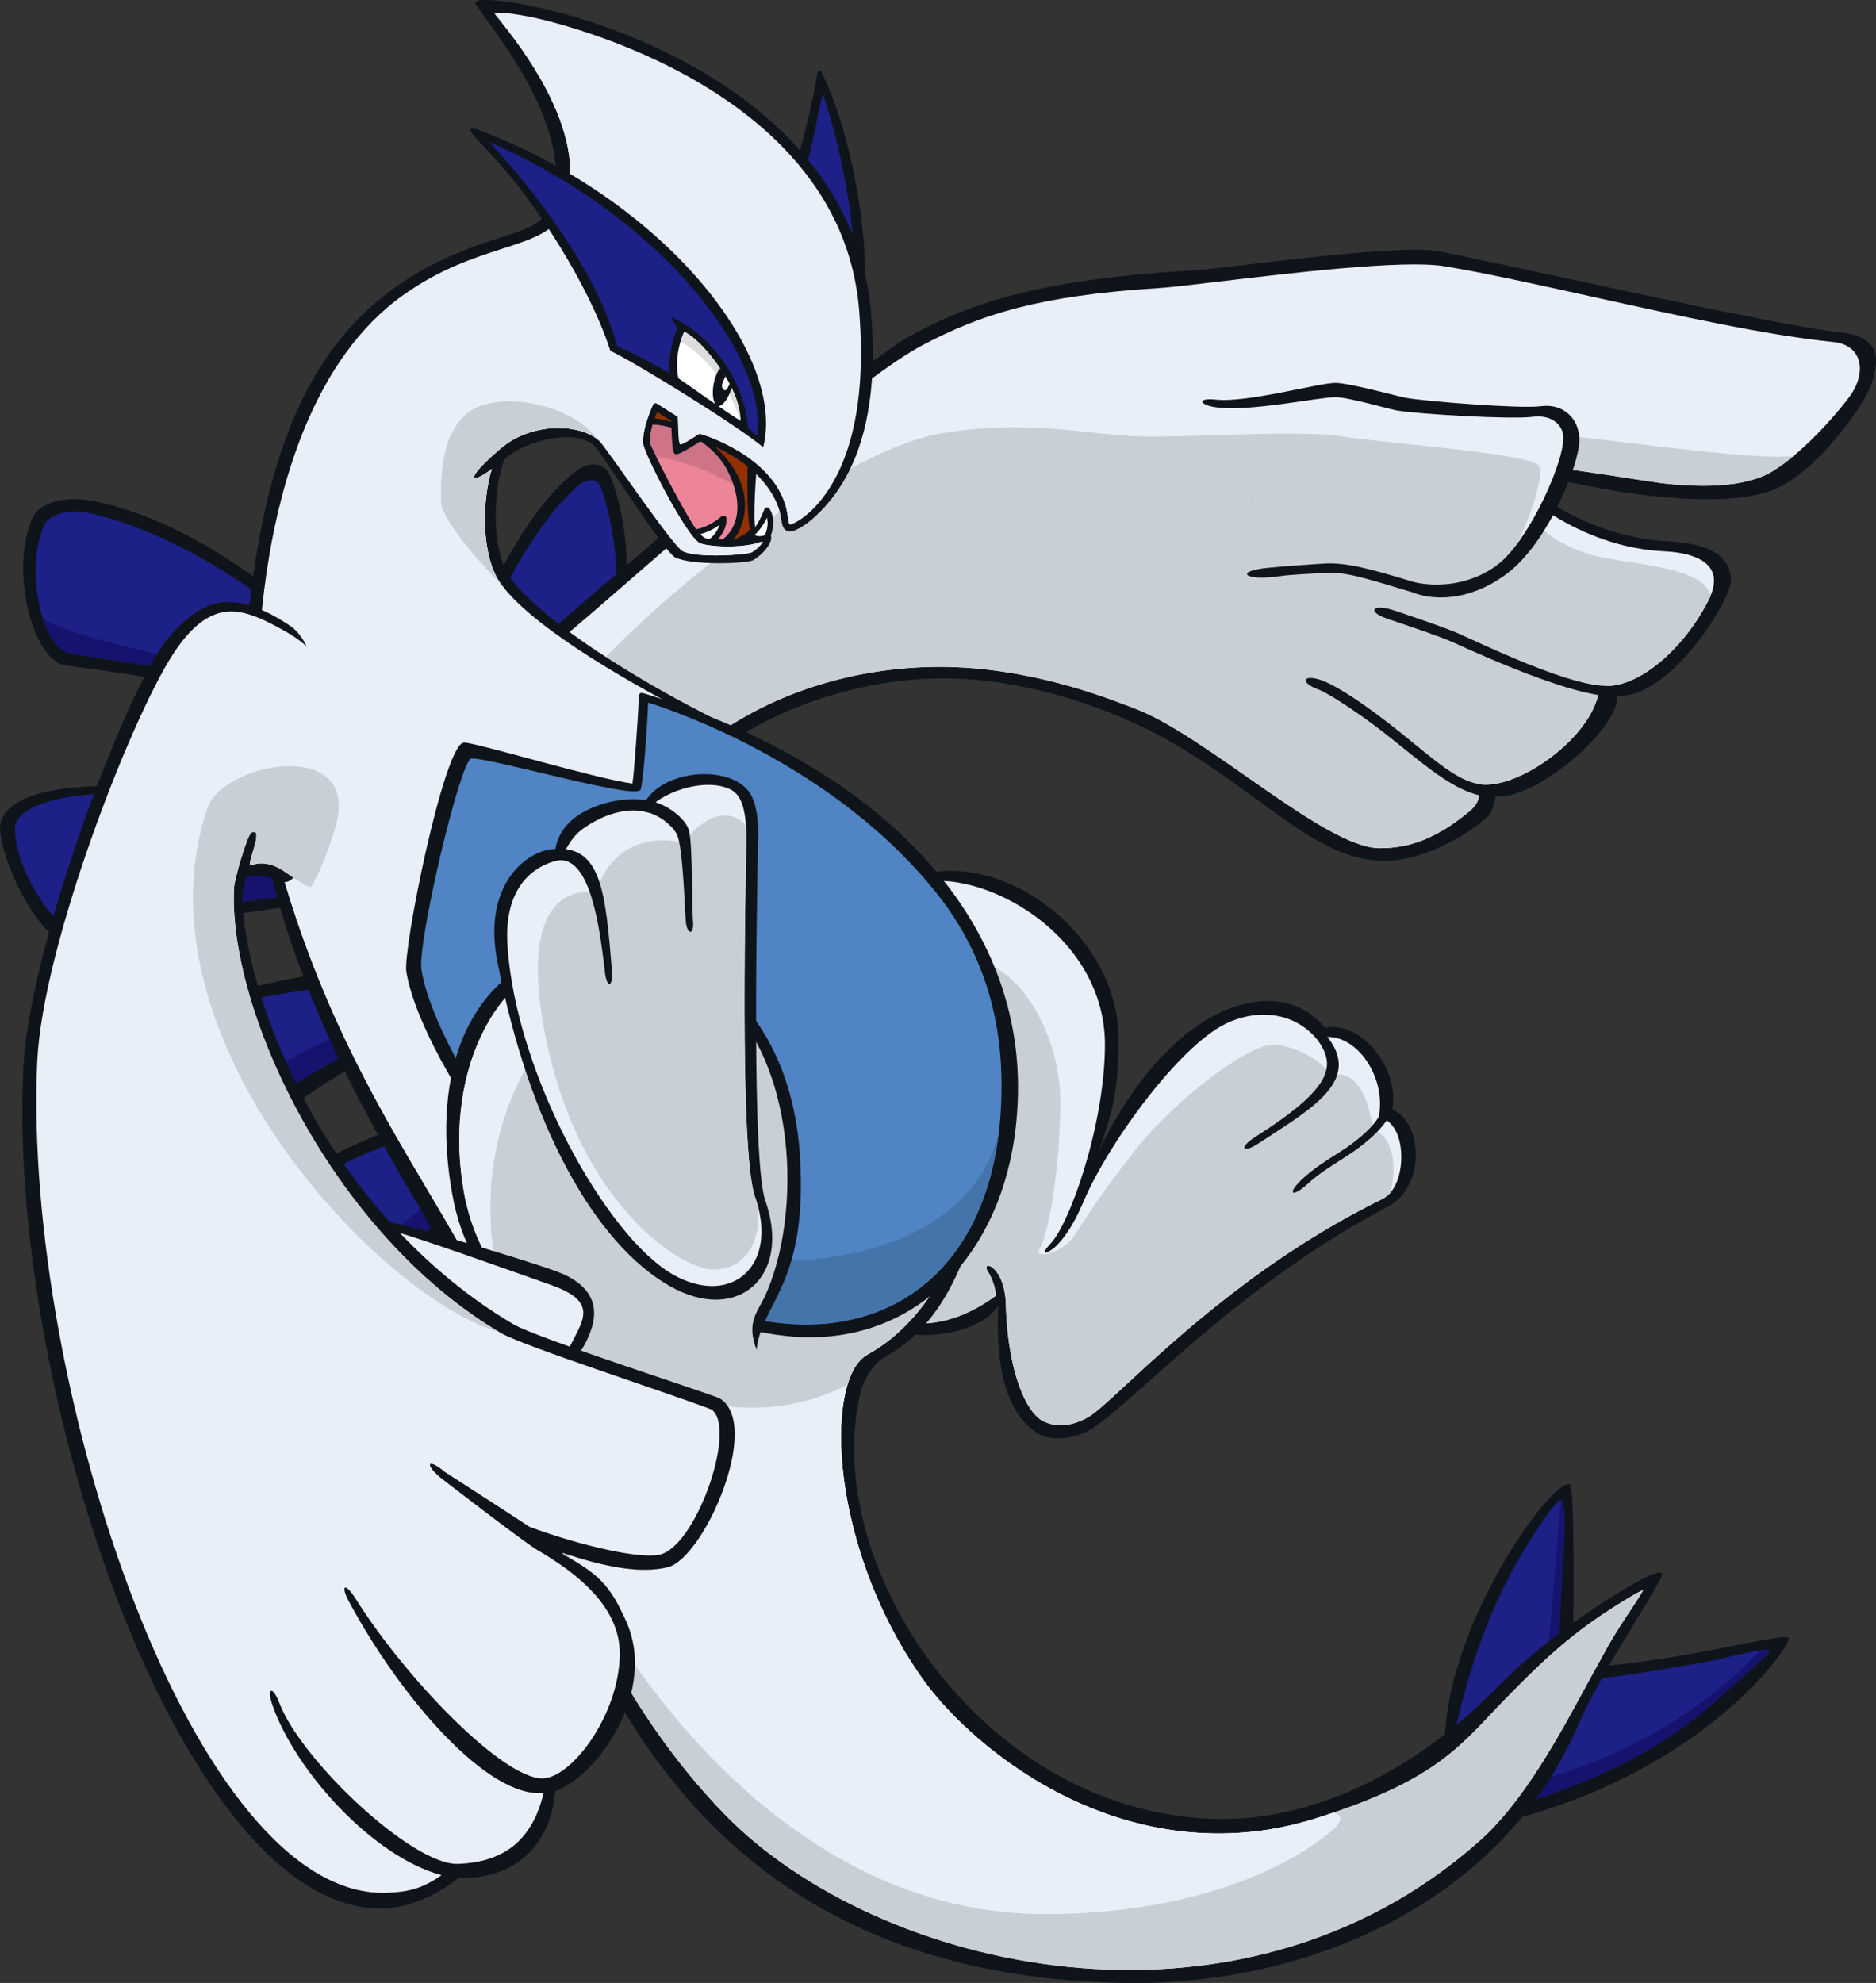 <?xml version="1.0" encoding="UTF-8"?>
<!-- Created with Inkscape (http://www.inkscape.org/) -->
<svg version="1.1" viewBox="0 0 285.28 301.48" xmlns="http://www.w3.org/2000/svg">
 <rect x="0" y="0" width="285.28" height="301.48" fill="#333333" stroke="none"/>
 <path d="m87.244 71.867c-11.498 9.51-18.33 32.179-19.753 36.492l-0.125 0.381 0.326 0.225c5.259 3.8 5.577 3.367 5.895 2.952 6.054-8.096 13.363-13.628 17.296-16.598l2.255-1.776c3.871-3.279 1.804-16.978-0.601-21.653-0.812-1.583-3.076-1.846-5.285-0.025" fill="#0f141b"/>
 <path d="m87.627 74.068c1.493-1.36 3.023-1.37 3.579-0.283 1.343 2.616 4.251 16.183 1.192 18.958l-2.182 1.714c-3.933 2.97-11.207 8.484-17.322 16.562-0.664-0.266-2.554-1.503-4.242-2.704 1.28-3.8 8.847-25.02 18.975-34.247" fill="#1d2087"/>
 <path d="m182.02 41.064c-22.979 1.3-34.256 4.755-43.987 10.217-8.75 4.914-55.468 45.631-55.468 45.631s23.439 19.656 24.42 18.86c10.659-8.652 24.561-12.559 36.174-12.63 13.663-0.075 26.938 5.188 34.123 9.218 15.484 8.688 23.456 19.417 34.619 18.454 3.8-0.328 9.386-2.5 13.991-6.363 1.353-1.132 1.521-3.332 1.521-3.332 6.637 0.371 19.134-10.809 18.454-15.325 8.016 0.514 17.358-14.485 17.358-17.543 0-3.588-3.075-5.63-9.501-5.939-12.621-0.591-22.599-8.661-23.456-10.482 1.325-0.326 13.08 2.952 22.351 3.712 9.518 0.902 15.387 0.15 18.975-2.024 5.409-3.27 10.314-10.137 11.869-12.797 1.423-2.423 2.368-5.683 1.468-7.609-0.759-1.626-2.916-2.36-5.046-2.572-9.925-0.99-55.379-11.375-61.539-12.4-6.275-1.042-32.542 2.713-36.324 2.925" fill="#0f141b"/>
 <path d="m96.3 87.732c14.008-12.188 35.175-30.606 43.943-35.228 8.803-4.649 17.517-7.557 36.006-8.706 1.636-0.1 4.94-0.486 9.138-0.99 11.215-1.335 28.167-3.349 34.292-2.325 6.134 1.017 14.044 2.766 22.422 4.622 13.142 2.899 26.735 5.904 36.722 6.894 1.741 0.175 3.031 0.982 3.632 2.262 0.742 1.583 0.371 3.73-0.99 5.745-1.122 1.653-6.743 8.511-11.993 11.684-2.36 1.433-7.203 2.899-16.872 1.759l-4.136-0.619c-11.1-1.741-17.773-2.599-19.002-1.821-0.1 0.05-0.451 0.328-0.301 0.892 0.601 2.262 10.756 11.295 23.863 11.914 3.747 0.175 6.24 1.14 7.185 2.784 0.699 1.21 0.556 2.802-0.433 4.728-3.809 7.415-10.376 12.956-15.449 12.966l-1.811 0.556 0.318 0.514c0.175 0.283 0.1 0.742-0.025 1.087-2.237 6.929-13.239 14.229-18.516 12.621l0.451 0.902c0.025 0.05 0.787 1.626-1.202 3.297-5.603 4.702-9.881 5.683-13.725 5.683-8.317 0-26.514-17.279-37.411-21.3-2.731-1.007-13.734-5.63-26.868-6.213-11.207-0.496-26.717 2.087-39.479 12.444-1.476 1.192-11.781-7.724-20.663-16.819 1.891-1.493 5.904-4.984 10.906-9.333" fill="#e9eff8"/>
 <path d="m204.13 66.347c-5.568-0.972-20.708 0.025-29.342 0.025-8.635 0-17.641-2.81-31.631-0.486-13.991 2.325-39.241 21.22-52.922 35.971 7.442 7.159 14.618 13.01 15.829 12.02 12.762-10.358 28.273-12.93 39.479-12.435 13.133 0.574 24.136 5.206 26.867 6.213 10.897 4.021 29.095 21.3 37.411 21.3 3.845 0 8.122-0.982 13.725-5.683 1.989-1.671 1.238-3.235 1.202-3.296l-0.451-0.902c5.276 1.608 16.28-5.692 18.516-12.63 0.125-0.336 0.2-0.794 0.025-1.077l-0.318-0.521 1.811-0.549c5.073-9e-3 11.639-5.55 15.449-12.974 0.125-0.225 0.225-0.468 0.328-0.689-0.797-4.834-13.973-4.808-18.834-6.496-5.603-1.944-7.477-4.419-7.477-4.419l-4.587 5.418c1.395-1.891 3.049-5.612 4.057-8.829-2.405-1.874-3.88-3.579-4.101-4.401-0.15-0.566 0.175-0.832 0.301-0.902 0.531-0.336 2.094-0.363 4.596-0.15v-0.009c-0.884-1.927-24.366-3.535-29.934-4.508" fill="#c9cfd7"/>
 <path d="m252.61 73.45c9.66 1.14 14.503-0.326 16.863-1.759 1.077-0.646 2.165-1.458 3.235-2.342-5.771 0.531-19.408-1.413-34.009-3.067l-0.681 3.765-0.496 1.185c2.934 0.371 6.593 0.909 10.95 1.601z" fill="#c9cfd7"/>
 <path d="m184.37 61.322c7.503 1.115 11.958-0.699 17.101-1.388 3.606-0.486 7.786 1.388 10.977 1.944 3.2 0.556 17.385 1.388 20.584 0.972 3.191-0.416 5.418 2.643 5.144 5.975-0.175 2.024-6.407 14.468-9.872 17.243-4.87 3.897-10.712 3.615-13.487 2.916-2.784-0.689-11.118-2.916-13.487-2.775-2.36 0.15-7.371 0.972-7.371 0.972z" fill="#e9eff8"/>
 <path d="m201.33 86.208c2.36-0.15 10.703 2.087 13.487 2.784 2.775 0.689 8.617 0.972 13.487-2.925 0.636-0.504 1.37-1.343 2.139-2.385l-1.238 1.458c2.458-3.332 5.736-12.364 4.852-14.282-0.884-1.927-24.366-3.535-29.934-4.508-3.518-0.619-10.862-0.441-17.977-0.251l7.813 21.07s5.003-0.832 7.371-0.972" fill="#c9cfd7"/>
 <g fill="#0f141b">
  <path d="m203.09 58.217c-2.616 0-13.39 3.058-18.242 2.537-2.917-0.308-2.493 0.849 0.175 1.185 5.25 0.671 15.458-1.556 18.074-1.556 1.901 0 8.21 1.829 9.271 2.014 3.261 0.566 17.446 1.405 20.734 0.972 2.66-0.346 4.348 1.035 4.596 2.713 0.514 3.544-5.099 15.882-9.722 19.576-4.269 3.42-9.687 3.659-13.027 2.819-6.734-2.049-10.252-2.996-13.646-2.793-1.901 0.125-5.63 0.363-8.414 0.636-5.373 0.531-3.535 2.024 1.468 1.308 2.325-0.328 5.126-0.398 7.15-0.521 3.138-0.175 5.524 0.626 13.133 2.899 4.11 1.671 9.899 0.919 14.945-3.129 6.063-4.843 11.048-17.172 10.57-20.654-0.416-3.094-2.802-4.87-5.869-4.463-3.129 0.406-17.367-0.724-20.495-1.273-1.007-0.175-8.626-2.272-10.694-2.272"/>
  <path d="m211.06 94.104c0.787 0.266 7.848 2.607 9.987 3.588 6.505 2.987 18.471 8.113 23.907 8.131 0.301 0-0.075-0.681-0.075-0.982 0-0.301-0.251-0.549-0.549-0.549-5.206-9e-3 -15.953-4.949-22.378-7.901-2.157-0.99-9.324-3.376-10.049-3.615-3.261-1.07-4.118 0.251-0.839 1.325"/>
  <path d="m200.82 103.37c-2.696-0.884-3.279 0.381-0.256 1.486 1.29 0.478 5.541 3.182 9.572 6.284 5.762 4.454 11.162 9.695 16.359 10.005 0.308 0.018 0.849-0.574 0.884-0.874 0.05-0.301-2.793-1.122-3.084-1.192-3.624-0.857-7.83-5.047-13.213-9.192-5.267-4.066-8.67-5.992-10.261-6.514"/>
  <path d="m95.022 58.123c-0.654 0.433-1.413 3.544-2.262 9.227l-0.025 0.175 0.1 0.15c1.927 3.579 8.325 15.281 9.934 15.882 1.608 0.601 7.3 0.266 7.945 0.225l0.125-0.009 1.839-1.017c1.433-0.724 2.545-1.132 2.165-2.66-0.353-1.405 0.125-8.352 0.336-9.978 0.291-2.307-19.408-12.055-19.611-12.108z"/>
 </g>
 <path d="m95.574 59.197c2.589 1.077 17.464 9.094 18.206 10.588-0.075 0.681-0.125 2.237-0.125 3.959 0 2.537 0.1 5.409 0.336 6.355 0.018 0.075 0.025 0.15 0.025 0.2 0 0.504-0.566 0.839-1.856 1.493 0 0-1.413 0.787-1.653 0.919-1.769 0.1-6.222 0.266-7.38-0.175-0.919-0.476-5.418-8.078-9.271-15.219 0.514-3.394 1.263-7.194 1.706-8.131" fill="#923000"/>
 <path d="m94.748 64.379c-1.017 0.574-1.821 2.042 0.075 5.816 2.74 5.426 14.742 19.382 18.003 9.439 3.253-9.872-11.481-18.975-18.083-15.254" fill="#0f141b"/>
 <path d="m95.807 69.702c-0.549-1.095-1.706-3.703-0.521-4.375 1.643-0.929 4.101-1.035 6.734-0.301 3.597 1.007 6.788 3.332 8.334 6.063 1.679 2.996 2.2 5.912 1.44 8.201-0.531 1.636-1.661 2.846-3.358 3.606-1.486 0.671-9.377-6.752-12.63-13.195" fill="#ed8599"/>
 <path d="m110.35 71.091c-1.538-2.74-4.737-5.064-8.334-6.063-2.625-0.742-5.082-0.626-6.735 0.301-0.944 0.531-0.398 2.307 0.15 3.562 5.983 0.336 11.507 2.067 16.103 4.817-0.291-0.857-0.681-1.731-1.175-2.616" fill="#ce7486"/>
 <path d="m124.3 11.122c-0.689 4.587-3.076 14.176-4.711 18.365l0.15 1.105 0.05 0.2 0.326 1.228c4.649 17.764 6.788 20.071 8.272 19.992 1.06-0.05 1.997-1.927 2.625-4.834 1.846-8.476-1.468-27.142-6.028-36.059-0.251-0.609-0.574-0.566-0.681 0.009" fill="#0f141b"/>
 <path d="m124.45 17.233c0.251-1.192 0.441-2.21 0.646-3.049 1.405 3.915 4.834 16.085 4.834 27.142 0 2.13-0.125 4.216-0.416 6.187-0.504 3.367-1.185 3.447-1.192 3.447-0.496 0.025-2.5-1.273-7.194-19.205 0 0-0.225-0.839-0.301-1.112 1.962-5.082 2.925-9.889 3.624-13.407" fill="#1d2087"/>
 <path d="m4.949 78.749c-3.394 7.353-0.256 21.273 4.834 22.404 0.839 0.175 25.718 2.97 38.021 8.096 0.326 0.125 0.937 0.388 8.166-5.515l0.468-0.381-0.433-0.423c-3.562-3.562-21.317-22.378-41.247-26.647-4.772-1.025-8.697 0.05-9.81 2.465" fill="#0f141b"/>
 <path d="m14.674 99.972c-1.856-0.273-3.323-0.486-4.118-0.664-1.185-0.266-2.297-1.378-3.208-3.226-1.167-2.35-1.919-5.807-1.919-9.254 0-2.554 0.416-5.099 1.37-7.185 0.388-0.839 2.881-2.5 6.734-1.643 18.966 4.225 36.925 20.999 41.265 25.277-2.89 2.342-6.027 4.693-6.717 4.914-12.391-5.135-26.054-7.141-33.408-8.219" fill="#1d2087"/>
 <path d="m10.554 99.302c0.794 0.175 2.262 0.388 4.118 0.664 7.354 1.077 21.017 3.084 33.417 8.219 0.301-0.1 1.087-0.619 2.122-1.36-12.081-5.418-36.059-8.343-43.66-12.727 0.225 0.717 0.504 1.388 0.797 1.979 0.919 1.846 2.024 2.961 3.208 3.226" fill="#16136f"/>
 <path d="m1e-3 125.84c-0.1 4.066 6.089 19.93 13.991 18.427 0.839-0.15 2.217-0.531 4.127-1.042 7.159-1.909 20.08-5.621 33.408-5.78 0.353-9e-3 1.14-0.584 5.444-8.865l0.273-0.531-0.556-0.225c-26.081-10.385-56.449-11.083-56.687-1.979" fill="#0f141b"/>
 <path d="m2.286 125.89c0.15-5.921 23.244-9.041 53.434 2.722-1.731 3.288-3.685 6.69-4.233 7.168-13.416 0.175-26.752 3.747-33.938 5.665-1.811 0.486-3.244 0.867-4.048 1.017-4.083 0.777-11.383-10.031-11.215-16.571" fill="#1d2087"/>
 <path d="m13.506 142.47c0.804-0.15 2.235-0.539 4.048-1.017 7.177-1.927 20.522-5.479 33.938-5.665 0.225-0.2 0.664-0.857 1.228-1.786-3.491-0.601-8.599-1.395-11.145-1.395-4.092 0-16.607 3.641-20.928 5.232-2.493 0.919-7.477 1.794-12.046 1.989 1.731 1.811 3.509 2.908 4.905 2.643" fill="#16136f"/>
 <path d="m59.377 146.82c-5.038 0.125-30.933 2.89-47.858 14.238-3.482 2.332-4.472 5.754-3.853 7.318 1.13 2.846 9.13 10.959 11.878 11.578 0.626 0.15 1.095 0.346 1.556 0.539 1.458 0.636 2.978 3.518 5.515 1.811 0.717-0.476 19.603-17.243 31.799-22.617 0.318-0.15 0.909-1.405 1.618-10.703l0.1-1.255z" fill="#0f141b"/>
 <path d="m21.534 179.5c-0.479-0.2-1.025-0.441-1.751-0.609-2.227-0.496-10.005-8.149-11.101-10.906-0.05-0.15-0.1-0.353-0.1-0.601 0-1.238 0.814-3.588 3.535-5.409 16.138-10.818 40.672-12.267 46.771-12.461-0.301 3.712-0.759 7.601-1.077 8.255-12.258 5.435-23.138 13.946-28.989 18.524-1.476 1.157-2.643 2.077-3.323 2.528-2.164 1.458-2.811 1.185-3.968 0.681" fill="#1d2087"/>
 <path d="m21.534 179.5c-0.479-0.2-1.025-0.441-1.751-0.609-2.227-0.496-10.005-8.149-11.101-10.906-0.05-0.15-0.1-0.353-0.1-0.601 0-1.238 0.814-3.588 3.535-5.409 16.138-10.818 40.672-12.267 46.771-12.461-0.301 3.712-0.759 7.601-1.077 8.255-12.258 5.435-23.138 13.946-28.989 18.524-1.476 1.157-2.643 2.077-3.323 2.528-2.164 1.458-2.811 1.185-3.968 0.681" fill="#1d2087"/>
 <path d="m21.534 179.5c1.157 0.504 1.804 0.777 3.968-0.681 0.681-0.451 1.846-1.37 3.323-2.528 5.851-4.578 16.73-13.089 28.989-18.524 0.125-0.256 0.283-1.042 0.433-2.122-6.699 1.115-14.035 4.888-18.489 8.131-4.163 3.023-13.487 10.429-21.353 14.424 0.566 0.371 1.035 0.619 1.378 0.689 0.724 0.175 1.273 0.398 1.751 0.609" fill="#16136f"/>
 <path d="m77.102 167.27c-12.099 1.909-29.598 6.646-44.632 21.635-2.97 2.961-3.288 6.505-2.377 7.928 1.653 2.572 11.065 8.997 13.884 9.077 0.636 0.018 1.14 0.125 1.626 0.225 1.556 0.343 3.252 0.857 5.409-1.3 0.609-0.609 1.538-1.689 2.828-3.182 4.79-5.533 13.248-16.465 24.181-24.075 0.291-0.2 0.832-0.584-0.256-9.845l-0.075-0.601z" fill="#0f141b"/>
 <path d="m45.841 205.07c-0.514-0.125-1.087-0.251-1.829-0.256-2.28-0.05-11.392-6.072-12.992-8.582-0.15-0.251-0.273-0.689-0.273-1.29 0-1.325 0.566-3.341 2.493-5.268 13.761-13.717 37.561-19.841 43.509-21.202 0.328 2.916 0.591 5.992 0.591 7.495 0 0.388-0.025 0.664-0.05 0.804-10.995 7.689-20.036 18.136-24.897 23.756-1.228 1.415-2.192 2.537-2.775 3.12-1.846 1.846-2.528 1.696-3.765 1.423" fill="#1d2087"/>
 <path d="m45.841 205.07c1.238 0.273 1.917 0.423 3.765-1.423 0.584-0.584 1.546-1.706 2.775-3.12 4.861-5.621 13.902-16.068 24.897-23.756 0.025-0.15 0.05-0.416 0.05-0.804 0-0.273-0.018-0.619-0.025-0.99-6.178 2.581-14.494 9.572-19.806 14.503-5.285 4.905-10.102 11.056-15.74 14.574 0.962 0.458 1.766 0.742 2.255 0.759 0.742 0.018 1.318 0.15 1.829 0.256" fill="#16136f"/>
 <path d="m137.61 133.79c-11.003 4.719-12.912 22.024-13.08 31.914-0.256 15.908 4.118 31.888 7.786 34.831 5.241 4.207 16.589 2.607 19.479-2.014-0.461 10.067 1.511 16.306 5.745 19.249 2.077 1.44 5.869 1.095 8.476-0.549 6.487-4.092 22.175-21.768 44.95-33.717 6.01-3.146 5.294-12.965 0.769-14.839 1.14-6.487-5.055-13.611-10.235-12.4-6.938-8.591-23.35-4.224-34.433 18.772 2.757-7.424 3.005-11.127 3.005-17.322 0-15.917-18.63-29.855-32.462-23.925" fill="#0f141b"/>
 <path d="m212.99 174.36c-0.574-4.11-3.305-4.613-3.305-4.613 1.202-6.549-4.101-13.381-9.139-11.896l-0.318 0.1-0.225-0.251c-4.048-4.525-10.296-4.021-14.397-1.643-7.203 4.181-17.199 18.136-20.716 26.364-1.175 2.704-2.413 5.25-4.569 7.291-1.591 1.192-2.052 0.972-0.629-0.566 3.031-3.111 8.334-18.286 8.334-30.359 0-17.667-20.734-27.999-30.005-24.031-10.464 4.49-12.285 21.335-12.444 30.977-0.266 16.297 3.721 32.241 7.176 33.858 8.785 4.11 15.856-0.556 18.693-2.599 0 0-0.05-1.706-1.112-3.482-0.874-1.3 0.125-1.44 1.087-0.293 1.388 1.661 1.511 4.525 1.511 4.525 0.225 10.738 3.102 17.137 5.815 18.392 1.395 0.646 3.694 1.052 6.752-0.689 1.095-0.619 3.111-2.483 5.895-5.064 7.795-7.203 20.849-19.267 38.843-28.105 2.315-1.132 3.173-4.843 2.748-7.91" fill="#e9eff8"/>
 <path d="m132.76 199.58c8.785 4.11 15.855-0.556 18.692-2.598 0 0-0.05-1.706-1.112-3.482-0.874-1.3 0.125-1.44 1.087-0.291 1.388 1.661 1.511 4.525 1.511 4.525 0.225 10.738 3.102 17.137 5.816 18.392 1.395 0.646 3.694 1.052 6.752-0.681 1.097-0.626 3.111-2.493 5.895-5.073 7.804-7.203 20.849-19.267 38.843-28.096 0.476-0.251 0.892-0.584 1.245-1.007 1.741-8.476-2.704-9.536-2.704-9.536-1.468-10.544-6.602-8.193-6.602-8.193 0-1.36-4.772-4.693-8.661-4.693-3.88 0-14.998 8.564-20.725 15.802-5.727 7.239-8.034 11.136-9.598 13.46-1.573 2.315-6.249 3.588-5.055 1.653 1.192-1.927 3.093-11.666 3.093-22.351s-6.823-21.468-14.026-21.468l-13.725-3.783-4.295 2.625c-2.811 6.743-3.509 15.14-3.606 20.937-0.266 16.297 3.721 32.241 7.177 33.858" fill="#c9cfd7"/>
 <path d="m219.71 265.48-0.664 3.067 1.15-0.902c0.05-0.025 4.64-3.686 9.13-7.424 9.359-7.804 10.155-8.812 9.934-9.324-0.125-0.388 0.371-24.95-0.556-25.242-2.81-0.884-19.231 22.06-18.993 39.824" fill="#0f141b"/>
 <path d="m220.74 265.7c1.052-5.064 3.845-18.507 11.286-30.456 1.14-1.829 4.604-7.397 5.4-7.141 0.05 0.018 0.504 0.266 0.504 3.42 0 0.681-0.018 1.493-0.075 2.465l-0.05 1.035c-0.521 8.316-0.689 12.497-0.689 14.627 0 1.122 0.05 1.661 0.125 1.944-0.566 1.202-8.679 8.06-16.527 14.326 9e-3 -0.05 0.05-0.225 0.05-0.225" fill="#1d2087"/>
 <path d="m237.22 251.59c-0.05-0.283-0.125-0.832-0.125-1.944 0-2.13 0.175-6.319 0.699-14.627l0.05-1.042c0.05-0.972 0.075-1.776 0.075-2.458 0-3.155-0.441-3.411-0.504-3.429-9e-3 0-0.025 9e-3 -0.025 9e-3 -0.717 7.68-1.493 18.33-2.28 25.719 1.185-1.095 1.944-1.891 2.104-2.227" fill="#16136f"/>
 <path d="m242.11 253.4c-0.539-0.175-1.263 0.416-8.635 11.569-3.535 5.356-6.964 10.835-6.991 10.888l-0.752 1.202 3.067-0.125c30.712-7.618 43.677-26.956 43.218-27.902-0.478-0.955-17.181 3.668-29.908 4.357" fill="#0f141b"/>
 <path d="m261.11 252.34c2.175-0.539 7.115-1.759 8.078-1.493-0.308 0.734-2.678 2.81-5.435 5.223l-3.323 2.925c-11.198 9.96-25.294 14.132-31.313 15.917 0 0-0.514 0.15-1 0.308 5.975-9.492 12.612-19.4 13.787-20.027 2.297 0.273 19.055-2.819 19.205-2.855" fill="#1d2087"/>
 <path d="m267.7 250.91c-9.412 9.96-22.378 17.314-37.226 20.601-0.787 1.228-1.573 2.475-2.35 3.712 0.486-0.15 1-0.308 1-0.308 6.019-1.786 20.106-5.957 31.313-15.917l3.323-2.925c2.749-2.413 5.126-4.49 5.435-5.223-0.256-0.075-0.804-0.025-1.493 0.05" fill="#16136f"/>
 <path d="m72.286 0.321c-0.451 0.814 15.634 17.888 11.604 30.597-1.07 3.358-4.543 4.162-9.112 5.63-21.768 7.017-32.754 22.148-36.678 53.965-1.927 15.67 0.326 26.876 0.99 31.472 5.957 41.388 35.246 72.949 38.065 87.885 11.136 59.056 40.708 90.97 94.39 91.606 28.573 0.336 57.235-13.045 68.397-39.09 3.756-8.759 13.381-22.59 12.789-23.191-0.514-0.521-3.146 0.724-8.237 3.968-7.22 4.613-12.736 9.209-17.128 13.664-12.753 12.974-27.99 19.894-41.945 19.718-35.432-0.451-60.691-37.986-54.628-64.606 0.591-2.589 2.43-4.87 3.65-5.55 10.712-5.904 13.001-17.994 15.873-26.311l1.21-3.412c3.049-8.131-0.619-26.505-5.816-36.89-5.453-10.906-30.12-26.947-39.011-31.49-8.75-4.463-23.598-13.257-28.9-20.177-4.012-5.232-2.077-17.314-0.892-18.401 2.987-2.749 10.668-4.667 13.557-1.864 0.919 0.884 10.482 15.979 12.161 16.872 2.413 1.3 11.012 0.99 11.94 0.433 1.653-0.99 2.748-2.589 2.713-3.403-9e-3 -0.336-0.175-0.591-0.423-0.724-0.2-0.1-0.566-0.15-1.06 0.2-1.601 1.115-7.548 0.822-8.926 0.441-1.14-0.574-6.301-10.429-8.043-14.256-0.009-0.1-0.009-0.175-0.009-0.273 0-1.706 0.724-3.597 1.115-4.49 0.626 0.388 1.811 1.15 2.13 1.343 0.075 1.839 0.125 4.463 0.476 4.932 0.251 0.308 0.724 0.266 3.995-1.839 6.655 2.192 11.578 6.982 12.267 11.781 0.125 0.927 0.256 1.804 1.228 1.944 0.549 0.075 2.157-0.601 4.012-2.35 3.553-3.341 10.058-11.145 8.44-30.739-3.323-40.045-58.905-49.74-60.196-47.389" fill="#0f141b"/>
 <path d="m106.61 65.997c0.433 0.125 10.703 3.244 12.886 10.986 0.175 0.664 0.273 1.255 0.336 1.724 0.125 0.814 0.175 1.007 0.328 1.042 0.398-0.05 2.262-0.892 4.304-3.261 3.084-3.579 6.461-10.358 6.461-22.864 0-2.032-0.1-4.225-0.283-6.567-2.908-35.087-49.493-44.394-49.961-44.482-4.287-0.822-5.25-0.664-5.479-0.531 0.075 0.406 12.895 14.203 11.41 26.196-0.15 1.157-0.15 2.227-0.496 3.138-1.423 3.765-4.923 4.888-9.766 6.452-4.207 1.353-9.43 3.031-15.122 7.097-13.381 9.563-18.631 28.175-20.69 42.104-1.06 7.221-1.44 14.291-1.44 20.23 0 6.796 0.496 12.117 1.017 14.494 5.966 27.257 16.465 44.941 24.897 59.153 6.116 10.296 11.392 19.187 13.168 28.776 4.923 26.514 16.298 50.014 32.038 66.179 23.094 23.721 77.916 36.722 114.75 4.039 6.726-5.975 12.126-15.988 16.465-24.03l3.182-5.771c1.22-2.112 2.458-3.977 3.456-5.471 0.742-1.122 1.493-2.262 1.811-2.899-0.759 0.308-2.342 1.228-4.746 2.766-7.123 4.552-11.613 9.112-15.953 13.531-6.911 7.035-10.199 12.559-29.378 18.515-12.329 3.836-25.303 2.643-37.447-3.243-10.385-5.038-18.188-12.603-22.033-18.003-10.676-15.016-14.035-33.664-11.772-43.589 0.664-2.934 1.821-4.923 3.323-5.754 10.358-5.718 14.627-18.056 17.446-26.214l1.22-3.447c2.696-7.194-0.1-24.72-5.771-36.05-5.347-10.694-29.74-26.523-38.551-31.021-8.829-4.508-24.455-13.133-29.89-20.213-3.42-4.454-2.934-13.425-1.546-17.711-3.235 2.475-4.419 1.766 1.413-3.173 4.808-4.066 12.232-3.721 14.998-1.035 0.99 0.955 11.092 15.882 12.594 16.686 2.112 1.132 9.731 0.584 10.509 0.2 1.052-0.626 1.563-1.325 1.786-1.776-1.909 1.035-7.115 1.132-9.518 0.441-1.972-0.556-8.838-14.07-8.794-15.299-0.05-1.989 0.947-4.508 1.45-5.639 0.175-0.423 0.423-0.521 0.909-0.2l2.952 1.874 9e-3 0.273c0.05 1.493 0.025 3.668 0.346 3.906 0.251 0.15 1.734-0.857 2.74-1.511 0.1-0.075 0.328-0.1 0.433-0.05" fill="#e9eff8"/>
 <path d="m146.6 187.14c-2.872 7.008-7.185 14.654-14.715 18.807-1.511 0.839-2.66 2.828-3.323 5.754-2.262 9.934 1.097 28.582 11.772 43.589 3.845 5.409 11.648 12.974 22.033 18.003 12.143 5.886 25.109 7.088 37.446 3.252 19.179-5.966 22.466-11.489 29.369-18.516 4.348-4.419 8.838-8.988 15.961-13.531 2.405-1.538 3.986-2.458 4.746-2.766-0.318 0.636-1.07 1.776-1.811 2.89-1 1.503-2.235 3.358-3.455 5.479l-3.182 5.762c-4.34 8.051-9.739 18.065-16.465 24.031-36.837 32.692-91.659 19.682-114.75-4.03-15.741-16.165-27.142-39.665-32.038-66.188-0.965-5.232 9.112-41.839 37.606-37.906 28.494 3.933 30.809 15.369 30.809 15.369" fill="#c9cfd7"/>
 <path d="m158.85 291.01c19.267 0 34.698-5.268 43.563-12.576 1.776-1.45 1.829-2.563 0.346-2.846-0.937 0.318-1.909 0.636-2.943 0.955-12.338 3.836-25.303 2.643-37.446-3.244-10.385-5.038-18.189-12.603-22.033-18.003-10.676-15.016-14.035-33.664-11.772-43.589 0.664-2.934 1.811-4.923 3.323-5.754 10.358-5.718 14.627-18.056 17.446-26.214l1.22-3.447c0.388-1.042 0.664-2.315 0.832-3.747-2.97-41.212-49.952-60.373-60.372-68.451-6.496-5.038-11.348-9.854-14.185-14.485-0.175-0.2-0.336-0.406-0.486-0.601-3.42-4.454-2.934-13.425-1.546-17.711-3.235 2.475-4.419 1.769 1.413-3.173 4.808-4.066 12.223-3.721 14.998-1.042 0.982 0.965 11.083 15.891 12.594 16.695 2.112 1.132 9.731 0.584 10.5 0.2 1.06-0.626 1.573-1.325 1.794-1.776-1.919 1.035-7.114 1.132-9.527 0.441-1.962-0.556-8.838-14.07-8.785-15.298-0.075-2.66 1.731-6.24 1.731-6.24l3.579 2.272 9e-3 0.273c0.05 1.493 0.2 3.226 0.346 3.906 0.531-0.175 1.731-0.857 2.74-1.511l0.2-0.125 0.225 0.075c0.433 0.125 10.694 3.244 12.886 10.986 0.175 0.664 0.266 1.255 0.336 1.724 0.1 0.664 0.15 0.909 0.251 1 8.201-24.835-14.68-69.193-43.783-76.263 3.084 3.845 11.533 14.927 10.314 24.799-0.15 1.157-0.15 2.227-0.496 3.138-0.486 1.263-1.202 2.227-2.122 3.014-1.653 3.633-5.975 7.159-13.858 10.075-11.657 4.331-29.705 43.068-29.705 65.507 0 5.374 0.301 10.977 0.742 16.324 6.089 24.711 15.882 41.212 23.836 54.61 6.116 10.296 11.392 19.188 13.169 28.777 0.301 1.591 0.619 3.164 0.955 4.737l0.175 0.308c0 0.175 0 0.371 0.018 0.566 0.902 4.057 1.962 8.034 3.164 11.914 8.785 22.828 35.431 63.802 76.343 63.802" fill="#e9eff8"/>
 <path d="m114.31 214.02c5.241 0 10.181-1.255 14.547-3.456 0.689-2.307 1.724-3.897 3.023-4.613 6.505-3.588 10.606-9.792 13.452-15.926 0.346-1.37 0.591-2.775 0.742-4.207-1.581-3.12-7.724-10.933-30.288-14.053-16.271-2.235-26.523 8.723-32.161 19.523 3.836 13.124 16.12 22.731 30.685 22.731" fill="#c9cfd7"/>
 <path d="m97.158 106.09c-0.125 2.925-0.752 11.746-0.982 13.036-5.665-0.734-24.499-6.443-25.683-6.231-3.031 0.549-9.227 31.348-8.706 34.804 1.909 12.744 25.622 52.065 57.889 55.432 20.221 2.104 35.184-14.079 35.131-38.003-0.075-27.212-22.493-49.122-56.749-59.674-0.752-0.225-0.867-0.1-0.902 0.636" fill="#0f141b"/>
 <path d="m97.406 120.07c0.406-0.814 1.017-9.545 1.157-13.257l0.025 9e-3c4.64 1.458 28.573 9.757 43.907 29.059 7.963 10.04 9.81 20.69 9.81 29.13 0 25.568-14.583 37.898-33.045 36.201-17.243-1.591-30.155-13.699-38.401-23.412-9.633-11.33-15.829-24.101-16.766-30.359-0.025-0.175-0.05-0.423-0.05-0.706 0-5.824 5.815-30.359 7.565-31.402 1.132-0.175 7.963 1.538 13.478 2.837 8.237 1.937 11.984 2.554 12.311 1.901" fill="#5084c4"/>
 <path d="m85.987 183.44c8.113 8.255 19.258 16.492 33.275 17.773 16.783 1.546 30.35-8.502 32.683-29.546-4.87 23.235-43.386 25.003-65.958 11.772" fill="#4574ab"/>
 <path d="m87.794 143.76c-16.615 3.2-22.351 19.17-19.037 37.694 2.81 15.678 12.921 20.204 24.49 24.101 7.937 2.669 21.724 3.102 21.724 1.052 0-8.431 7.963-10.075 6.681-30.783-1.493-24.101-18.613-35.007-33.858-32.064" fill="#0f141b"/>
 <path d="m97.601 209.83c-11.286-3.809-24.313-13.292-27.044-28.52-1.528-8.538-0.609-16.978 2.572-23.765 3.226-6.841 8.511-11.375 14.883-12.762 6.372-1.388 13.734 0.468 19.691 4.949 14.061 10.588 14.22 35.564 8.529 47.522-1.14 2.388-3.014 4.092-0.797 8.856 0.699 1.511 0.075 2.925-0.965 3.871-2.634 2.423-9.412 2.36-16.872-0.15" fill="#c9cfd7"/>
 <path d="m101.89 146.37c-4.569-1.954-9.457-2.545-13.876-1.591-6.372 1.388-11.666 5.921-14.883 12.771-3.19 6.788-4.101 15.228-2.572 23.765 0.849 4.711 2.678 8.873 5.144 12.497-0.734-3.226-1.14-6.628-1.14-10.137 0-19.337 11.958-35.246 27.327-37.305" fill="#e9eff8"/>
 <path d="m98.221 121.69c-3.102-0.794-12.736 0.752-13.761 7.397-4.057 0-11.136 5.091-8.838 17.031 4.825 25.073 14.874 42.953 26.222 49.405 10.323 5.868 18.613-1.44 14.521-13.036-1.007-2.855-1.864-15.67-1.087-54.548 0 0 0.406-5.568-1.591-7.839-3.297-3.774-12.479-3.014-15.467 1.591" fill="#0f141b"/>
 <path d="m111.12 120.04c1.776 0.902 2.458 3.473 2.368 8.272-0.619 31.34-0.175 49.396 1.335 53.673 3.686 10.429-3.615 16.828-12.497 11.781-10.084-5.736-23.951-30.5-25.162-50.147-0.636-10.376 5.806-12.444 7.795-12.833l0.406-0.075s1.007-3.129 3.323-4.746c5.665-3.959 9.616-2.483 9.616-2.483 1.643-2.881 8.865-5.444 12.815-3.438" fill="#e9eff8"/>
 <path d="m103.93 128.14s-9.925-2.987-13.337 7.592c0 0-12.727-3.182-7.557 22.21 5.082 24.95 20.345 35.078 25.498 35.078 3.959 0 7.229-3.049 6.743-9.527-0.125-0.496-0.283-1-0.458-1.511-1.511-4.277-1.962-22.334-1.335-53.673 0.018-1.042 0-1.972-0.05-2.81-1.829-2.235-5.701-2.475-9.501 2.643" fill="#c9cfd7"/>
 <path d="m56.931 185.5c-0.125 0.225 0.175 1.192 0.671 1.618 0.955 0.832 3.102 3.19 5.586 5.93 7.742 8.529 14.945 16.235 18.029 16.766 3.606 0.629 7.309-3.553 8.697-7.707 1.185-3.509 0.125-6.867-5.453-8.873-5.647-2.024-27.097-8.476-27.53-7.733" fill="#0f141b"/>
 <path d="m81.397 208.78c-2.987-0.521-11.684-10.102-17.437-16.439-2.122-2.342-3.871-4.269-4.994-5.382 3.456 0.752 19.276 6.452 24.808 8.396 6.027 2.112 5.4 4.428 3.951 7.274-1.423 2.784-3.164 6.699-6.328 6.151" fill="#e9eff8"/>
 <g fill="#0f141b">
  <path d="m33.208 91.664c-3.005 0.619-6.46 3.279-9.121 7.442-6.513 10.173-19.779 45.958-20.566 63.581-2.235 50.324 24.508 127.71 54.539 127.49 3.482-0.025 7.795-1.591 11.728-4.693 7.848 0.336 13.876-4.322 14.671-13.195 6.275-2.147 15.67-15.148 10.694-25.957-2.395-5.206-3.889-7.123-10.809-10.667 10.27 3.659 14.724 3.182 17.172 2.616 5.488-1.273 14.424-21.627 7.945-25.674-0.797-0.496-27.707-9.112-31.375-11.268-15.414-9.077-25.798-22.952-31.455-33.487-6.938-12.939-9.766-25.1-9.766-31.596 0-0.664 0.468-2.722 0.699-2.864 1.37-0.822 4.569 0.311 5.082 0.549 0.476 0.256 1.486 0.458 2.528-1.263 3.606-5.921 6.522-32.427-1.052-37.526-4.039-2.731-7.892-4.11-10.915-3.482"/>
  <path d="m108.68 213.37"/>
  <path d="m74.927 23.746c-0.814-0.867-1.917-2.087-2.846-3.093-1.15-1.265-0.251-1.335 0.867-0.832 27.937 10.597 46.665 34.062 43.112 48.185-3.703-3.164-19.187-12.736-23.244-14.68-3.244-9.978-11.33-22.546-17.888-29.581"/>
 </g>
 <path d="m74.406 21.575c27.495 12.108 42.467 33.567 40.717 44.676-9.271-8.423-21.052-13.522-21.282-13.646-2.423-8.918-8.962-19.585-19.435-31.03" fill="#1d2087"/>
 <path d="m102.17 48.237c-0.371 0.1 1.052 1.476 0.777 1.944-0.972 1.706-1.458 6.178-1.132 7.309l0.496 0.441 0.175 0.1c0.556 0.346 1.653 1.15 2.925 2.067 2.766 2.024 6.204 4.534 7.592 4.958l0.724 0.225-0.05-0.759c-0.266-4.225-3.04-10.871-9.403-15.175z" fill="#0f141b"/>
 <path d="m104.06 50.436c2.483 1.255 5.718 5.427 7.362 8.882 0.867 1.811 0.937 3.518 1.22 4.667-1.581-0.867-8.873-6.08-9.492-6.487-0.724-3.774 0.857-7.008 0.909-7.062" fill="#fff"/>
 <path d="m103.51 51.871c0.266-0.874 0.531-1.413 0.556-1.433 2.483 1.245 5.718 5.427 7.362 8.882 0.867 1.804 1.14 3.261 1.22 4.658-0.742-1.927-2.89-8.202-9.139-12.108" fill="#dcdddd"/>
 <path d="m111.25 58.963c0.048-0.243-0.2-0.423-0.328-0.636-0.15 0.458-0.441 1.06-0.724 0.982-0.318-0.1-0.468-0.539-0.336-1 0.075-0.266 0.266-0.706 0.468-1.017-0.256-0.423-0.378-1.033-0.821-1.283-0.433 0.486-0.812 1.388-1 2.448-0.225 1.3-0.1 2.465 0.301 2.987 0.076 0.198 0.244 0.275 0.416 0.291 0.629 0.1 1.618-1.273 2.024-2.775" fill="#0f141b"/>
 <path d="m110.2 59.307c0.283 0.075 0.574-0.521 0.724-0.982-0.175-0.336-0.381-0.681-0.584-1.025-0.2 0.301-0.398 0.742-0.478 1.007-0.125 0.458 0.018 0.909 0.336 1" fill="#fff"/>
 <g fill="#0f141b">
  <path d="m199.68 156.4c-0.225 0.2 0.371 1.29 0.549 1.538 3.023 4.066 2.545 7.389-9.501 15.016-2.368 1.563-1.751 2.458 0.619 0.902 8.281-5.427 16.598-9.908 9.642-17.199-0.2-0.225-1.087-0.468-1.308-0.256"/>
  <path d="m209.69 169.74c-0.681 1.245-2.572 3.288-6.142 5.533-1.829 1.15-3.721 2.342-5.4 3.88-2.519 2.307-1.786 3.111 0.742 0.804 1.608-1.468 3.455-2.634 5.241-3.765 3.694-2.315 6.691-4.949 7.609-7.53 0.1-0.283-1.909 0.814-2.049 1.077"/>
  <path d="m84.457 129.08c-0.301 0.018-0.955 1.175-0.849 1.458 0.1 0.283 1.052 0.273 1.353 0.251 4.878-0.433 6.24 10.411 6.991 16.66 0.251 2.943 1.343 2.846 1.087-0.1-0.965-11.56-1.583-18.781-8.582-18.268"/>
  <path d="m98.305 123.47c2.192 0.486 4.207 2.332 4.702 3.553 0.892 2.21 1.132 11.631 1.283 13.08 0.225 2.175 1.318 2.059 1.087-0.125-0.15-1.405-0.05-11.003-0.556-13.531-0.398-1.989-3.73-4.552-6.602-4.772 0 0-0.962 1.556 0.1 1.786"/>
 </g>
 <path d="m108.12 214.26c-7.291-2.766-28.617-9.633-32.029-11.64-25.392-14.945-41.406-48.804-40.505-67.62 0.075-1.433 2.042-8.104 2.634-8.396 2.165-1.077-1.035 5.373-0.025 4.967 2.643-1.077 5.259 1.077 5.285 1.087 0.381 0.2 3.562 2.616 3.871 2.104 3.394-5.577 12.126-29.643-3.827-38.702-3.986-2.262-6.973-3.535-9.695-2.97-2.713 0.566-5.135 2.643-7.636 6.549-6.461 10.084-19.753 44.314-20.531 61.778-2.21 49.564 23.898 127.87 53.444 126.34 2.652-0.125 5.038-0.504 8.025-2.669-10.552-2.855-22.254-15.926-25.692-25.825-0.937-2.695 0.009-3.049 1.025-0.388 3.323 8.767 20.257 24.72 27.159 24.499 6.911-0.251 11.295-3.473 13.045-10.782-8.502 0.857-21.75-14.521-29.554-29.006-1.405-2.607-0.654-3.084 0.927-0.584 7.601 12.117 22.131 27.115 28.282 27.38 4.463 0.175 11.843-9.633 11.923-18.834 0.05-5.197-3.146-10.429-12.488-15.864-2.077-1.202-14.83-11.074-14.83-11.074-2.483-2.104-1.776-2.943 0.706-0.832 0 0 10.022 6.452 12.904 8.361 7.592 2.81 17.261 5.099 20.097 4.136 5.568-1.901 11.49-19.523 7.495-22.016" fill="#e9eff8"/>
 <path d="m35.589 135c0.075-1.433 2.049-8.104 2.643-8.396 2.157-1.087-1.042 5.374-0.05 4.967 2.643-1.077 5.259 1.077 5.285 1.087 0.381 0.2 3.562 2.616 3.88 2.104 1.017-1.679 2.519-5.029 3.686-9.139 3.889-13.663-17.137-9.81-19.514-2.731-11.543 34.389 25.798 74.186 44.57 79.728-25.392-14.954-41.397-48.812-40.505-67.62" fill="#c9cfd7"/>
 <path d="m109.73 78.5c-1.273 1.07-2.687 1.786-3.88 1.954-0.125 0.018-0.225 0.1-0.301 0.175-0.075 0.1-0.1 0.225-0.05 0.346 0.15 0.601 0.822 1.769 2.385 1.881 0.05 0 0.125-0.009 0.175-0.018 0.769-0.251 2.572-2.13 2.405-4.048-0.018-0.175-0.125-0.308-0.266-0.371-0.15-0.05-0.328-0.025-0.451 0.075" fill="#0f141b"/>
 <path d="m109.41 79.825c-0.346 1.077-1.22 1.972-1.573 2.139-0.734-0.1-1.112-0.468-1.308-0.777 0.929-0.225 1.919-0.699 2.881-1.36" fill="#fff"/>
 <path d="m116.6 77.141c-0.15 0.018-0.301 0.125-0.363 0.273-0.591 1.556-1.476 3.164-2.44 3.889-0.328 0.256 1.245 1.618 2.943 0.832 0.05-0.025 0.1-0.05 0.125-0.1 0.556-0.591 1.21-3.102 0.15-4.702-0.1-0.15-0.256-0.2-0.416-0.2" fill="#0f141b"/>
 <path d="m116.63 78.685c0.05 0.251 0.1 0.504 0.1 0.759 0 0.867-0.266 1.653-0.441 1.917-0.671 0.273-1.21 0.15-1.538-0.025 0.717-0.664 1.37-1.573 1.891-2.643" fill="#fff"/>
 <path d="m71.149 62.767c-4.322 3.411-4.092 10.694-4.092 13.425s5.816 9.253 9.28 12.815c-3.42-4.454-2.943-13.425-1.546-17.711-3.235 2.475-4.419 1.769 1.405-3.164 4.552-3.854 11.436-3.747 14.512-1.451l0.009-0.05c-4.101-5.462-15.246-7.283-19.567-3.871" fill="#c9cfd7"/>
</svg>
